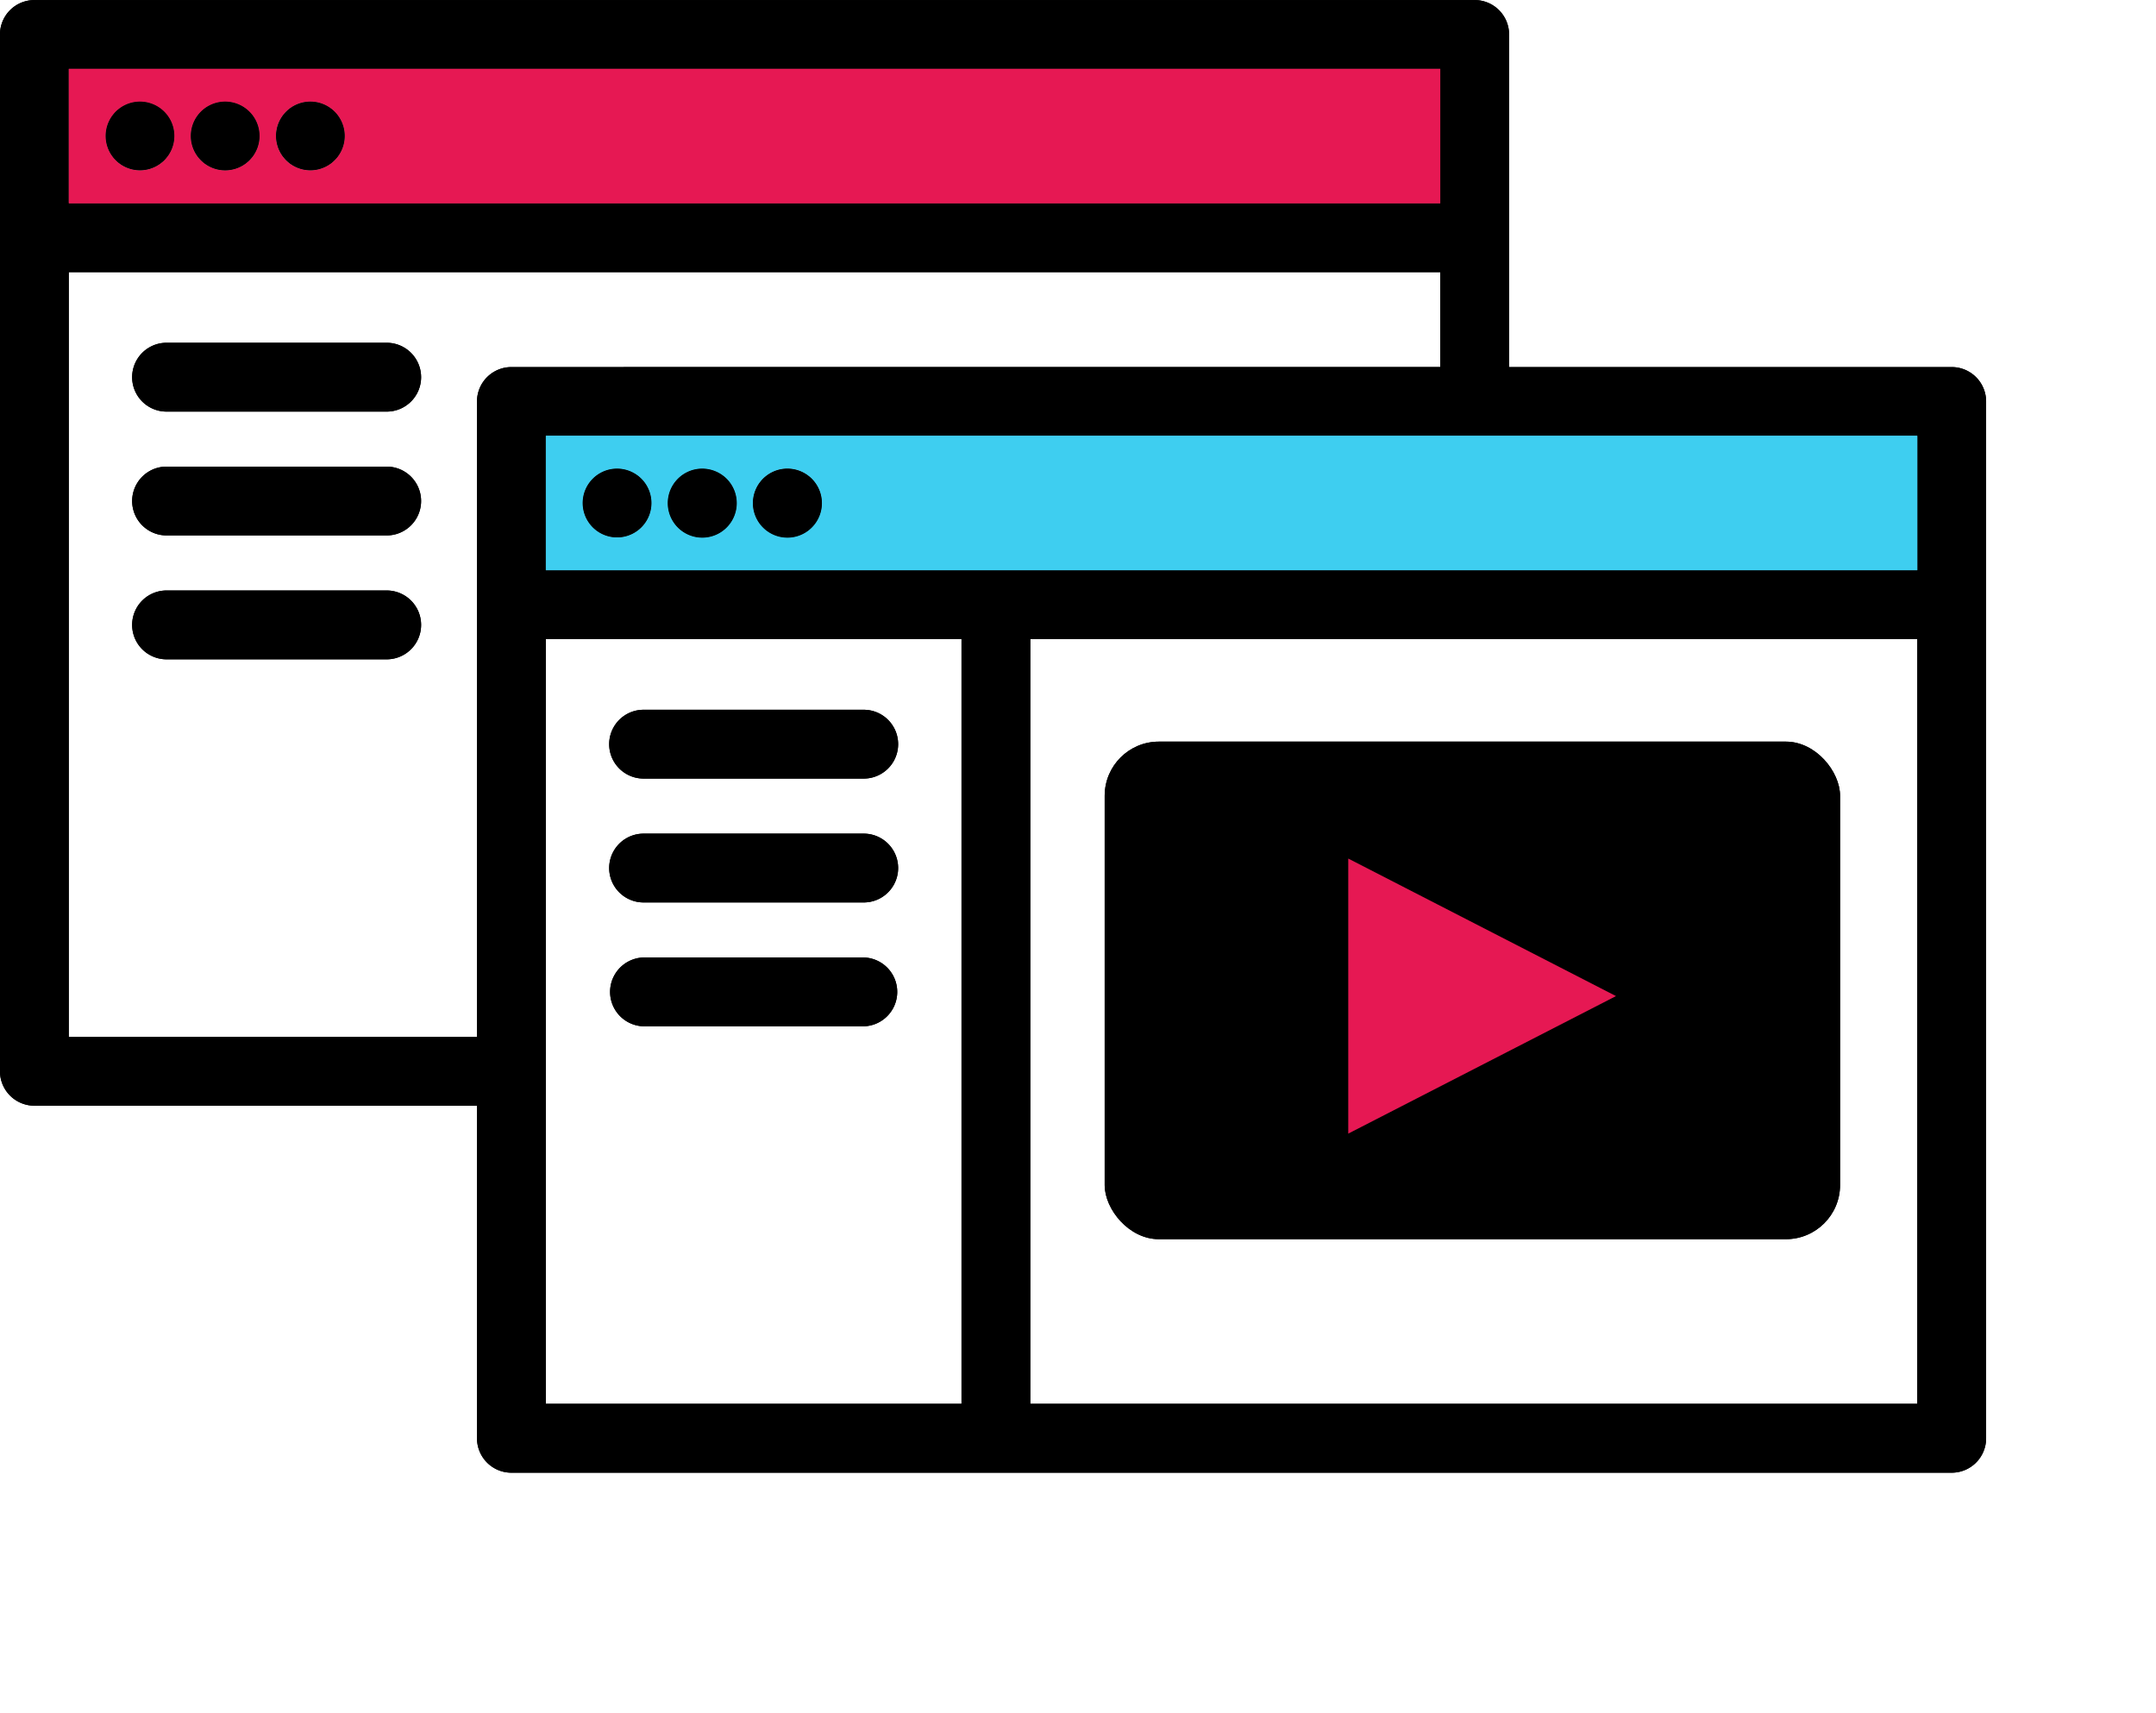 <svg xmlns="http://www.w3.org/2000/svg" width="84.116" height="66.807" viewBox="0 0 84.116 66.807">
  <g id="Group_2829" data-name="Group 2829" transform="translate(-149.793 -2726.322)">
    <g id="Component_6_1" data-name="Component 6 – 1" transform="translate(149.793 2726.322)">
      <g id="Group_2799" data-name="Group 2799">
        <g id="Group_2343" data-name="Group 2343" transform="translate(43.099 28.93)">
          <g id="Group_2342" data-name="Group 2342">
            <rect id="Rectangle_694" data-name="Rectangle 694" width="28.691" height="19.409" rx="2.113"/>
          </g>
          <path id="Path_3500" data-name="Path 3500" d="M2298.987,5469.194v10.73l10.446-5.365Z" transform="translate(-2289.484 -5464.633)" fill="#e61853"/>
        </g>
        <g id="Group_2355" data-name="Group 2355" transform="translate(0 0)">
          <path id="Path_3585" data-name="Path 3585" d="M2291.263,5430.6v40.445a1.343,1.343,0,0,1-1.343,1.342h-56.192a1.342,1.342,0,0,1-1.343-1.342v-12.974h-17.269a1.344,1.344,0,0,1-1.342-1.344v-40.443a1.343,1.343,0,0,1,1.342-1.343h56.193a1.343,1.343,0,0,1,1.343,1.343v12.974h17.269A1.342,1.342,0,0,1,2291.263,5430.6Zm-2.684,39.1v-29.831h-34.607V5469.7Zm0-32.516v-5.244H2235.07v5.244Zm-18.612-7.928v-3.7h-53.509v29.832h15.927V5430.6a1.342,1.342,0,0,1,1.343-1.342Zm0-6.389v-5.243h-53.509v5.243Zm-18.679,46.833v-29.831H2235.07V5469.7Z" transform="translate(-2213.775 -5414.939)"/>
          <path id="Path_3586" data-name="Path 3586" d="M2301.781,5442.481v5.243h-53.509v-5.243Zm-42.74,2.622a1.344,1.344,0,1,0-.394.948A1.35,1.35,0,0,0,2259.041,5445.1Zm-3.325,0a1.34,1.34,0,1,0-.391.948A1.358,1.358,0,0,0,2255.716,5445.1Zm-3.323,0a1.34,1.34,0,1,0-.392.948A1.352,1.352,0,0,0,2252.393,5445.1Z" transform="translate(-2226.977 -5425.48)" fill="#3ecef0"/>
          <path id="Path_3587" data-name="Path 3587" d="M2271.631,5419.289v5.244h-53.508v-5.244Zm-42.74,2.622a1.344,1.344,0,1,0-.394.948A1.345,1.345,0,0,0,2228.891,5421.911Zm-3.325,0a1.342,1.342,0,1,0-.392.948A1.348,1.348,0,0,0,2225.566,5421.911Zm-3.323,0a1.341,1.341,0,1,0-.392.948A1.351,1.351,0,0,0,2222.243,5421.911Z" transform="translate(-2215.439 -5416.604)" fill="#e61853"/>
          <path id="Path_3588" data-name="Path 3588" d="M2262.209,5459.792a1.342,1.342,0,1,1,0,2.684h-8.59a1.342,1.342,0,1,1,0-2.684Z" transform="translate(-2228.51 -5432.105)"/>
          <path id="Path_3589" data-name="Path 3589" d="M2262.209,5467.619a1.342,1.342,0,1,1,0,2.684h-8.59a1.342,1.342,0,1,1,0-2.684Z" transform="translate(-2228.51 -5435.1)"/>
          <path id="Path_3590" data-name="Path 3590" d="M2262.209,5475.446a1.343,1.343,0,0,1,0,2.685h-8.59a1.343,1.343,0,0,1,0-2.685Z" transform="translate(-2228.51 -5438.096)"/>
          <path id="Path_3591" data-name="Path 3591" d="M2263.659,5444.946a1.346,1.346,0,1,1-.948-.392A1.353,1.353,0,0,1,2263.659,5444.946Z" transform="translate(-2231.989 -5426.273)"/>
          <path id="Path_3592" data-name="Path 3592" d="M2258.276,5444.946a1.346,1.346,0,1,1-.95-.392A1.36,1.36,0,0,1,2258.276,5444.946Z" transform="translate(-2229.928 -5426.273)"/>
          <path id="Path_3593" data-name="Path 3593" d="M2252.891,5444.948a1.341,1.341,0,1,1-.95-.394A1.349,1.349,0,0,1,2252.891,5444.948Z" transform="translate(-2227.867 -5426.273)"/>
          <path id="Path_3594" data-name="Path 3594" d="M2232.058,5436.6a1.342,1.342,0,1,1,0,2.685h-8.589a1.342,1.342,0,0,1,0-2.685Z" transform="translate(-2216.971 -5423.229)"/>
          <path id="Path_3595" data-name="Path 3595" d="M2232.058,5444.426a1.342,1.342,0,1,1,0,2.684h-8.589a1.342,1.342,0,1,1,0-2.684Z" transform="translate(-2216.971 -5426.224)"/>
          <path id="Path_3596" data-name="Path 3596" d="M2232.058,5452.254a1.342,1.342,0,1,1,0,2.685h-8.589a1.342,1.342,0,0,1,0-2.685Z" transform="translate(-2216.971 -5429.22)"/>
          <path id="Path_3597" data-name="Path 3597" d="M2233.509,5421.756a1.339,1.339,0,1,1-.948-.395A1.342,1.342,0,0,1,2233.509,5421.756Z" transform="translate(-2220.45 -5417.397)"/>
          <path id="Path_3598" data-name="Path 3598" d="M2228.125,5421.756a1.34,1.34,0,1,1-.95-.395A1.347,1.347,0,0,1,2228.125,5421.756Z" transform="translate(-2218.39 -5417.397)"/>
          <path id="Path_3599" data-name="Path 3599" d="M2222.74,5421.756a1.339,1.339,0,1,1-.951-.395A1.348,1.348,0,0,1,2222.74,5421.756Z" transform="translate(-2216.328 -5417.397)"/>
        </g>
      </g>
    </g>
    <g id="Component_6_2" data-name="Component 6 – 2" transform="translate(149.793 2726.322)">
      <g id="Group_2799-2" data-name="Group 2799">
        <g id="Group_2343-2" data-name="Group 2343" transform="translate(43.099 28.93)">
          <g id="Group_2342-2" data-name="Group 2342">
            <rect id="Rectangle_694-2" data-name="Rectangle 694" width="28.691" height="19.409" rx="2.113"/>
          </g>
          <path id="Path_3500-2" data-name="Path 3500" d="M2298.987,5469.194v10.73l10.446-5.365Z" transform="translate(-2289.484 -5464.633)" fill="#e61853"/>
        </g>
        <g id="Group_2355-2" data-name="Group 2355" transform="translate(0 0)">
          <path id="Path_3585-2" data-name="Path 3585" d="M2291.263,5430.6v40.445a1.343,1.343,0,0,1-1.343,1.342h-56.192a1.342,1.342,0,0,1-1.343-1.342v-12.974h-17.269a1.344,1.344,0,0,1-1.342-1.344v-40.443a1.343,1.343,0,0,1,1.342-1.343h56.193a1.343,1.343,0,0,1,1.343,1.343v12.974h17.269A1.342,1.342,0,0,1,2291.263,5430.6Zm-2.684,39.1v-29.831h-34.607V5469.7Zm0-32.516v-5.244H2235.07v5.244Zm-18.612-7.928v-3.7h-53.509v29.832h15.927V5430.6a1.342,1.342,0,0,1,1.343-1.342Zm0-6.389v-5.243h-53.509v5.243Zm-18.679,46.833v-29.831H2235.07V5469.7Z" transform="translate(-2213.775 -5414.939)"/>
          <path id="Path_3586-2" data-name="Path 3586" d="M2301.781,5442.481v5.243h-53.509v-5.243Zm-42.74,2.622a1.344,1.344,0,1,0-.394.948A1.35,1.35,0,0,0,2259.041,5445.1Zm-3.325,0a1.34,1.34,0,1,0-.391.948A1.358,1.358,0,0,0,2255.716,5445.1Zm-3.323,0a1.34,1.34,0,1,0-.392.948A1.352,1.352,0,0,0,2252.393,5445.1Z" transform="translate(-2226.977 -5425.48)" fill="#3ecef0"/>
          <path id="Path_3587-2" data-name="Path 3587" d="M2271.631,5419.289v5.244h-53.508v-5.244Zm-42.74,2.622a1.344,1.344,0,1,0-.394.948A1.345,1.345,0,0,0,2228.891,5421.911Zm-3.325,0a1.342,1.342,0,1,0-.392.948A1.348,1.348,0,0,0,2225.566,5421.911Zm-3.323,0a1.341,1.341,0,1,0-.392.948A1.351,1.351,0,0,0,2222.243,5421.911Z" transform="translate(-2215.439 -5416.604)" fill="#e61853"/>
          <path id="Path_3588-2" data-name="Path 3588" d="M2262.209,5459.792a1.342,1.342,0,1,1,0,2.684h-8.59a1.342,1.342,0,1,1,0-2.684Z" transform="translate(-2228.51 -5432.105)"/>
          <path id="Path_3589-2" data-name="Path 3589" d="M2262.209,5467.619a1.342,1.342,0,1,1,0,2.684h-8.59a1.342,1.342,0,1,1,0-2.684Z" transform="translate(-2228.51 -5435.1)"/>
          <path id="Path_3590-2" data-name="Path 3590" d="M2262.209,5475.446a1.343,1.343,0,0,1,0,2.685h-8.59a1.343,1.343,0,0,1,0-2.685Z" transform="translate(-2228.51 -5438.096)"/>
          <path id="Path_3591-2" data-name="Path 3591" d="M2263.659,5444.946a1.346,1.346,0,1,1-.948-.392A1.353,1.353,0,0,1,2263.659,5444.946Z" transform="translate(-2231.989 -5426.273)"/>
          <path id="Path_3592-2" data-name="Path 3592" d="M2258.276,5444.946a1.346,1.346,0,1,1-.95-.392A1.36,1.36,0,0,1,2258.276,5444.946Z" transform="translate(-2229.928 -5426.273)"/>
          <path id="Path_3593-2" data-name="Path 3593" d="M2252.891,5444.948a1.341,1.341,0,1,1-.95-.394A1.349,1.349,0,0,1,2252.891,5444.948Z" transform="translate(-2227.867 -5426.273)"/>
          <path id="Path_3594-2" data-name="Path 3594" d="M2232.058,5436.6a1.342,1.342,0,1,1,0,2.685h-8.589a1.342,1.342,0,0,1,0-2.685Z" transform="translate(-2216.971 -5423.229)"/>
          <path id="Path_3595-2" data-name="Path 3595" d="M2232.058,5444.426a1.342,1.342,0,1,1,0,2.684h-8.589a1.342,1.342,0,1,1,0-2.684Z" transform="translate(-2216.971 -5426.224)"/>
          <path id="Path_3596-2" data-name="Path 3596" d="M2232.058,5452.254a1.342,1.342,0,1,1,0,2.685h-8.589a1.342,1.342,0,0,1,0-2.685Z" transform="translate(-2216.971 -5429.22)"/>
          <path id="Path_3597-2" data-name="Path 3597" d="M2233.509,5421.756a1.339,1.339,0,1,1-.948-.395A1.342,1.342,0,0,1,2233.509,5421.756Z" transform="translate(-2220.45 -5417.397)"/>
          <path id="Path_3598-2" data-name="Path 3598" d="M2228.125,5421.756a1.34,1.34,0,1,1-.95-.395A1.347,1.347,0,0,1,2228.125,5421.756Z" transform="translate(-2218.39 -5417.397)"/>
          <path id="Path_3599-2" data-name="Path 3599" d="M2222.74,5421.756a1.339,1.339,0,1,1-.951-.395A1.348,1.348,0,0,1,2222.74,5421.756Z" transform="translate(-2216.328 -5417.397)"/>
        </g>
      </g>
    </g>
  </g>
</svg>
